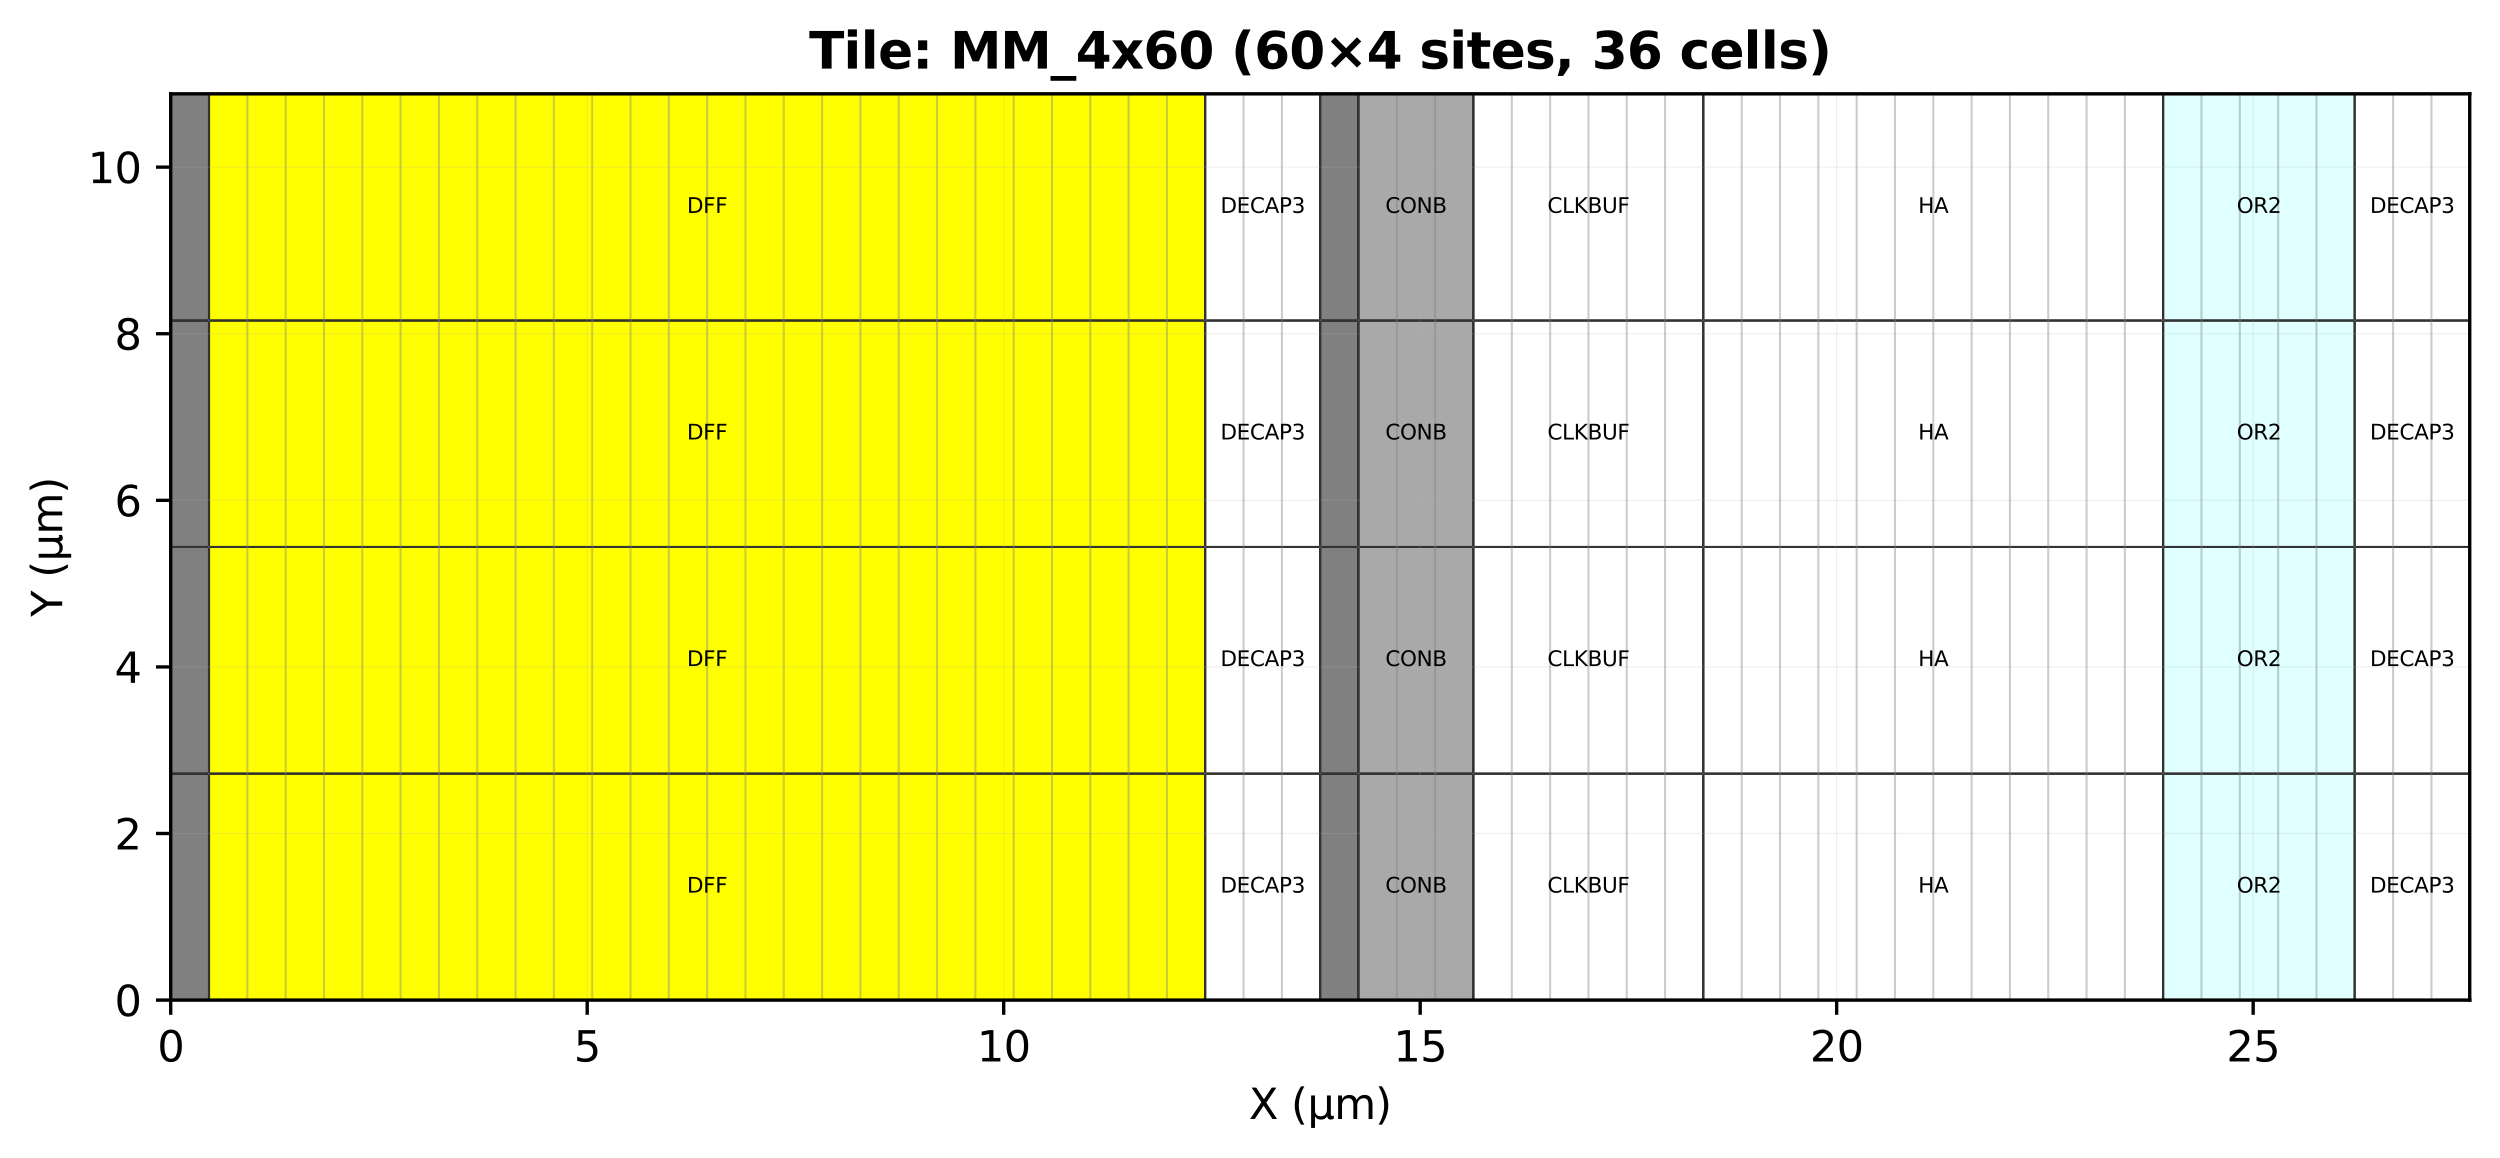 <?xml version="1.0" encoding="utf-8" standalone="no"?>
<!DOCTYPE svg PUBLIC "-//W3C//DTD SVG 1.1//EN"
  "http://www.w3.org/Graphics/SVG/1.1/DTD/svg11.dtd">
<svg xmlns:xlink="http://www.w3.org/1999/xlink" width="594.628pt" height="275.434pt" viewBox="0 0 594.628 275.434" xmlns="http://www.w3.org/2000/svg" version="1.1">
 <defs>
  <style type="text/css">*{stroke-linejoin: round; stroke-linecap: butt}</style>
 </defs>
 <g id="figure_1">
  <g id="patch_1">
   <path d="M 0 275.434 
L 594.628 275.434 
L 594.628 0 
L 0 0 
z
" style="fill: #ffffff"/>
  </g>
  <g id="axes_1">
   <g id="patch_2">
    <path d="M 40.603 237.878 
L 587.428 237.878 
L 587.428 22.318 
L 40.603 22.318 
z
" style="fill: #ffffff"/>
   </g>
   <g id="patch_3">
    <path d="M 40.603 237.878 
L 587.428 237.878 
L 587.428 22.318 
L 40.603 22.318 
z
" clip-path="url(#pd03caf72d3)" style="fill: #d3d3d3; opacity: 0.3; stroke: #000000; stroke-width: 2; stroke-linejoin: miter"/>
   </g>
   <g id="patch_4">
    <path d="M 40.603 237.878 
L 49.717 237.878 
L 49.717 183.988 
L 40.603 183.988 
z
" clip-path="url(#pd03caf72d3)" style="fill: #808080; stroke: #000000; stroke-width: 0.5; stroke-linejoin: miter"/>
   </g>
   <g id="patch_5">
    <path d="M 49.717 237.878 
L 286.674 237.878 
L 286.674 183.988 
L 49.717 183.988 
z
" clip-path="url(#pd03caf72d3)" style="fill: #ffff00; stroke: #000000; stroke-width: 0.5; stroke-linejoin: miter"/>
   </g>
   <g id="patch_6">
    <path d="M 286.674 237.878 
L 314.016 237.878 
L 314.016 183.988 
L 286.674 183.988 
z
" clip-path="url(#pd03caf72d3)" style="fill: #ffffff; stroke: #000000; stroke-width: 0.5; stroke-linejoin: miter"/>
   </g>
   <g id="patch_7">
    <path d="M 314.016 237.878 
L 323.129 237.878 
L 323.129 183.988 
L 314.016 183.988 
z
" clip-path="url(#pd03caf72d3)" style="fill: #808080; stroke: #000000; stroke-width: 0.5; stroke-linejoin: miter"/>
   </g>
   <g id="patch_8">
    <path d="M 323.129 237.878 
L 350.471 237.878 
L 350.471 183.988 
L 323.129 183.988 
z
" clip-path="url(#pd03caf72d3)" style="fill: #a9a9a9; stroke: #000000; stroke-width: 0.5; stroke-linejoin: miter"/>
   </g>
   <g id="patch_9">
    <path d="M 350.471 237.878 
L 405.153 237.878 
L 405.153 183.988 
L 350.471 183.988 
z
" clip-path="url(#pd03caf72d3)" style="fill: #ffffff; stroke: #000000; stroke-width: 0.5; stroke-linejoin: miter"/>
   </g>
   <g id="patch_10">
    <path d="M 405.153 237.878 
L 514.518 237.878 
L 514.518 183.988 
L 405.153 183.988 
z
" clip-path="url(#pd03caf72d3)" style="fill: #ffffff; stroke: #000000; stroke-width: 0.5; stroke-linejoin: miter"/>
   </g>
   <g id="patch_11">
    <path d="M 514.518 237.878 
L 560.087 237.878 
L 560.087 183.988 
L 514.518 183.988 
z
" clip-path="url(#pd03caf72d3)" style="fill: #e0ffff; stroke: #000000; stroke-width: 0.5; stroke-linejoin: miter"/>
   </g>
   <g id="patch_12">
    <path d="M 560.087 237.878 
L 587.428 237.878 
L 587.428 183.988 
L 560.087 183.988 
z
" clip-path="url(#pd03caf72d3)" style="fill: #ffffff; stroke: #000000; stroke-width: 0.5; stroke-linejoin: miter"/>
   </g>
   <g id="patch_13">
    <path d="M 40.603 183.988 
L 49.717 183.988 
L 49.717 130.098 
L 40.603 130.098 
z
" clip-path="url(#pd03caf72d3)" style="fill: #808080; stroke: #000000; stroke-width: 0.5; stroke-linejoin: miter"/>
   </g>
   <g id="patch_14">
    <path d="M 49.717 183.988 
L 286.674 183.988 
L 286.674 130.098 
L 49.717 130.098 
z
" clip-path="url(#pd03caf72d3)" style="fill: #ffff00; stroke: #000000; stroke-width: 0.5; stroke-linejoin: miter"/>
   </g>
   <g id="patch_15">
    <path d="M 286.674 183.988 
L 314.016 183.988 
L 314.016 130.098 
L 286.674 130.098 
z
" clip-path="url(#pd03caf72d3)" style="fill: #ffffff; stroke: #000000; stroke-width: 0.5; stroke-linejoin: miter"/>
   </g>
   <g id="patch_16">
    <path d="M 314.016 183.988 
L 323.129 183.988 
L 323.129 130.098 
L 314.016 130.098 
z
" clip-path="url(#pd03caf72d3)" style="fill: #808080; stroke: #000000; stroke-width: 0.5; stroke-linejoin: miter"/>
   </g>
   <g id="patch_17">
    <path d="M 323.129 183.988 
L 350.471 183.988 
L 350.471 130.098 
L 323.129 130.098 
z
" clip-path="url(#pd03caf72d3)" style="fill: #a9a9a9; stroke: #000000; stroke-width: 0.5; stroke-linejoin: miter"/>
   </g>
   <g id="patch_18">
    <path d="M 350.471 183.988 
L 405.153 183.988 
L 405.153 130.098 
L 350.471 130.098 
z
" clip-path="url(#pd03caf72d3)" style="fill: #ffffff; stroke: #000000; stroke-width: 0.5; stroke-linejoin: miter"/>
   </g>
   <g id="patch_19">
    <path d="M 405.153 183.988 
L 514.518 183.988 
L 514.518 130.098 
L 405.153 130.098 
z
" clip-path="url(#pd03caf72d3)" style="fill: #ffffff; stroke: #000000; stroke-width: 0.5; stroke-linejoin: miter"/>
   </g>
   <g id="patch_20">
    <path d="M 514.518 183.988 
L 560.087 183.988 
L 560.087 130.098 
L 514.518 130.098 
z
" clip-path="url(#pd03caf72d3)" style="fill: #e0ffff; stroke: #000000; stroke-width: 0.5; stroke-linejoin: miter"/>
   </g>
   <g id="patch_21">
    <path d="M 560.087 183.988 
L 587.428 183.988 
L 587.428 130.098 
L 560.087 130.098 
z
" clip-path="url(#pd03caf72d3)" style="fill: #ffffff; stroke: #000000; stroke-width: 0.5; stroke-linejoin: miter"/>
   </g>
   <g id="patch_22">
    <path d="M 40.603 130.098 
L 49.717 130.098 
L 49.717 76.208 
L 40.603 76.208 
z
" clip-path="url(#pd03caf72d3)" style="fill: #808080; stroke: #000000; stroke-width: 0.5; stroke-linejoin: miter"/>
   </g>
   <g id="patch_23">
    <path d="M 49.717 130.098 
L 286.674 130.098 
L 286.674 76.208 
L 49.717 76.208 
z
" clip-path="url(#pd03caf72d3)" style="fill: #ffff00; stroke: #000000; stroke-width: 0.5; stroke-linejoin: miter"/>
   </g>
   <g id="patch_24">
    <path d="M 286.674 130.098 
L 314.016 130.098 
L 314.016 76.208 
L 286.674 76.208 
z
" clip-path="url(#pd03caf72d3)" style="fill: #ffffff; stroke: #000000; stroke-width: 0.5; stroke-linejoin: miter"/>
   </g>
   <g id="patch_25">
    <path d="M 314.016 130.098 
L 323.129 130.098 
L 323.129 76.208 
L 314.016 76.208 
z
" clip-path="url(#pd03caf72d3)" style="fill: #808080; stroke: #000000; stroke-width: 0.5; stroke-linejoin: miter"/>
   </g>
   <g id="patch_26">
    <path d="M 323.129 130.098 
L 350.471 130.098 
L 350.471 76.208 
L 323.129 76.208 
z
" clip-path="url(#pd03caf72d3)" style="fill: #a9a9a9; stroke: #000000; stroke-width: 0.5; stroke-linejoin: miter"/>
   </g>
   <g id="patch_27">
    <path d="M 350.471 130.098 
L 405.153 130.098 
L 405.153 76.208 
L 350.471 76.208 
z
" clip-path="url(#pd03caf72d3)" style="fill: #ffffff; stroke: #000000; stroke-width: 0.5; stroke-linejoin: miter"/>
   </g>
   <g id="patch_28">
    <path d="M 405.153 130.098 
L 514.518 130.098 
L 514.518 76.208 
L 405.153 76.208 
z
" clip-path="url(#pd03caf72d3)" style="fill: #ffffff; stroke: #000000; stroke-width: 0.5; stroke-linejoin: miter"/>
   </g>
   <g id="patch_29">
    <path d="M 514.518 130.098 
L 560.087 130.098 
L 560.087 76.208 
L 514.518 76.208 
z
" clip-path="url(#pd03caf72d3)" style="fill: #e0ffff; stroke: #000000; stroke-width: 0.5; stroke-linejoin: miter"/>
   </g>
   <g id="patch_30">
    <path d="M 560.087 130.098 
L 587.428 130.098 
L 587.428 76.208 
L 560.087 76.208 
z
" clip-path="url(#pd03caf72d3)" style="fill: #ffffff; stroke: #000000; stroke-width: 0.5; stroke-linejoin: miter"/>
   </g>
   <g id="patch_31">
    <path d="M 40.603 76.208 
L 49.717 76.208 
L 49.717 22.318 
L 40.603 22.318 
z
" clip-path="url(#pd03caf72d3)" style="fill: #808080; stroke: #000000; stroke-width: 0.5; stroke-linejoin: miter"/>
   </g>
   <g id="patch_32">
    <path d="M 49.717 76.208 
L 286.674 76.208 
L 286.674 22.318 
L 49.717 22.318 
z
" clip-path="url(#pd03caf72d3)" style="fill: #ffff00; stroke: #000000; stroke-width: 0.5; stroke-linejoin: miter"/>
   </g>
   <g id="patch_33">
    <path d="M 286.674 76.208 
L 314.016 76.208 
L 314.016 22.318 
L 286.674 22.318 
z
" clip-path="url(#pd03caf72d3)" style="fill: #ffffff; stroke: #000000; stroke-width: 0.5; stroke-linejoin: miter"/>
   </g>
   <g id="patch_34">
    <path d="M 314.016 76.208 
L 323.129 76.208 
L 323.129 22.318 
L 314.016 22.318 
z
" clip-path="url(#pd03caf72d3)" style="fill: #808080; stroke: #000000; stroke-width: 0.5; stroke-linejoin: miter"/>
   </g>
   <g id="patch_35">
    <path d="M 323.129 76.208 
L 350.471 76.208 
L 350.471 22.318 
L 323.129 22.318 
z
" clip-path="url(#pd03caf72d3)" style="fill: #a9a9a9; stroke: #000000; stroke-width: 0.5; stroke-linejoin: miter"/>
   </g>
   <g id="patch_36">
    <path d="M 350.471 76.208 
L 405.153 76.208 
L 405.153 22.318 
L 350.471 22.318 
z
" clip-path="url(#pd03caf72d3)" style="fill: #ffffff; stroke: #000000; stroke-width: 0.5; stroke-linejoin: miter"/>
   </g>
   <g id="patch_37">
    <path d="M 405.153 76.208 
L 514.518 76.208 
L 514.518 22.318 
L 405.153 22.318 
z
" clip-path="url(#pd03caf72d3)" style="fill: #ffffff; stroke: #000000; stroke-width: 0.5; stroke-linejoin: miter"/>
   </g>
   <g id="patch_38">
    <path d="M 514.518 76.208 
L 560.087 76.208 
L 560.087 22.318 
L 514.518 22.318 
z
" clip-path="url(#pd03caf72d3)" style="fill: #e0ffff; stroke: #000000; stroke-width: 0.5; stroke-linejoin: miter"/>
   </g>
   <g id="patch_39">
    <path d="M 560.087 76.208 
L 587.428 76.208 
L 587.428 22.318 
L 560.087 22.318 
z
" clip-path="url(#pd03caf72d3)" style="fill: #ffffff; stroke: #000000; stroke-width: 0.5; stroke-linejoin: miter"/>
   </g>
   <g id="matplotlib.axis_1">
    <g id="xtick_1">
     <g id="line2d_1">
      <path d="M 40.603 237.878 
L 40.603 22.318 
" clip-path="url(#pd03caf72d3)" style="fill: none; stroke: #b0b0b0; stroke-opacity: 0.2; stroke-width: 0.3; stroke-linecap: square"/>
     </g>
     <g id="line2d_2">
      <defs>
       <path id="mb7afbdd19e" d="M 0 0 
L 0 3.5 
" style="stroke: #000000; stroke-width: 0.8"/>
      </defs>
      <g>
       <use xlink:href="#mb7afbdd19e" x="40.603" y="237.878" style="stroke: #000000; stroke-width: 0.8"/>
      </g>
     </g>
     <g id="text_1">
      <!-- 0 -->
      <g transform="translate(37.422 252.477) scale(0.1 -0.1)">
       <defs>
        <path id="DejaVuSans-30" d="M 2034 4250 
Q 1547 4250 1301 3770 
Q 1056 3291 1056 2328 
Q 1056 1369 1301 889 
Q 1547 409 2034 409 
Q 2525 409 2770 889 
Q 3016 1369 3016 2328 
Q 3016 3291 2770 3770 
Q 2525 4250 2034 4250 
z
M 2034 4750 
Q 2819 4750 3233 4129 
Q 3647 3509 3647 2328 
Q 3647 1150 3233 529 
Q 2819 -91 2034 -91 
Q 1250 -91 836 529 
Q 422 1150 422 2328 
Q 422 3509 836 4129 
Q 1250 4750 2034 4750 
z
" transform="scale(0.016)"/>
       </defs>
       <use xlink:href="#DejaVuSans-30"/>
      </g>
     </g>
    </g>
    <g id="xtick_2">
     <g id="line2d_3">
      <path d="M 139.666 237.878 
L 139.666 22.318 
" clip-path="url(#pd03caf72d3)" style="fill: none; stroke: #b0b0b0; stroke-opacity: 0.2; stroke-width: 0.3; stroke-linecap: square"/>
     </g>
     <g id="line2d_4">
      <g>
       <use xlink:href="#mb7afbdd19e" x="139.666" y="237.878" style="stroke: #000000; stroke-width: 0.8"/>
      </g>
     </g>
     <g id="text_2">
      <!-- 5 -->
      <g transform="translate(136.484 252.477) scale(0.1 -0.1)">
       <defs>
        <path id="DejaVuSans-35" d="M 691 4666 
L 3169 4666 
L 3169 4134 
L 1269 4134 
L 1269 2991 
Q 1406 3038 1543 3061 
Q 1681 3084 1819 3084 
Q 2600 3084 3056 2656 
Q 3513 2228 3513 1497 
Q 3513 744 3044 326 
Q 2575 -91 1722 -91 
Q 1428 -91 1123 -41 
Q 819 9 494 109 
L 494 744 
Q 775 591 1075 516 
Q 1375 441 1709 441 
Q 2250 441 2565 725 
Q 2881 1009 2881 1497 
Q 2881 1984 2565 2268 
Q 2250 2553 1709 2553 
Q 1456 2553 1204 2497 
Q 953 2441 691 2322 
L 691 4666 
z
" transform="scale(0.016)"/>
       </defs>
       <use xlink:href="#DejaVuSans-35"/>
      </g>
     </g>
    </g>
    <g id="xtick_3">
     <g id="line2d_5">
      <path d="M 238.728 237.878 
L 238.728 22.318 
" clip-path="url(#pd03caf72d3)" style="fill: none; stroke: #b0b0b0; stroke-opacity: 0.2; stroke-width: 0.3; stroke-linecap: square"/>
     </g>
     <g id="line2d_6">
      <g>
       <use xlink:href="#mb7afbdd19e" x="238.728" y="237.878" style="stroke: #000000; stroke-width: 0.8"/>
      </g>
     </g>
     <g id="text_3">
      <!-- 10 -->
      <g transform="translate(232.366 252.477) scale(0.1 -0.1)">
       <defs>
        <path id="DejaVuSans-31" d="M 794 531 
L 1825 531 
L 1825 4091 
L 703 3866 
L 703 4441 
L 1819 4666 
L 2450 4666 
L 2450 531 
L 3481 531 
L 3481 0 
L 794 0 
L 794 531 
z
" transform="scale(0.016)"/>
       </defs>
       <use xlink:href="#DejaVuSans-31"/>
       <use xlink:href="#DejaVuSans-30" x="63.623"/>
      </g>
     </g>
    </g>
    <g id="xtick_4">
     <g id="line2d_7">
      <path d="M 337.791 237.878 
L 337.791 22.318 
" clip-path="url(#pd03caf72d3)" style="fill: none; stroke: #b0b0b0; stroke-opacity: 0.2; stroke-width: 0.3; stroke-linecap: square"/>
     </g>
     <g id="line2d_8">
      <g>
       <use xlink:href="#mb7afbdd19e" x="337.791" y="237.878" style="stroke: #000000; stroke-width: 0.8"/>
      </g>
     </g>
     <g id="text_4">
      <!-- 15 -->
      <g transform="translate(331.428 252.477) scale(0.1 -0.1)">
       <use xlink:href="#DejaVuSans-31"/>
       <use xlink:href="#DejaVuSans-35" x="63.623"/>
      </g>
     </g>
    </g>
    <g id="xtick_5">
     <g id="line2d_9">
      <path d="M 436.853 237.878 
L 436.853 22.318 
" clip-path="url(#pd03caf72d3)" style="fill: none; stroke: #b0b0b0; stroke-opacity: 0.2; stroke-width: 0.3; stroke-linecap: square"/>
     </g>
     <g id="line2d_10">
      <g>
       <use xlink:href="#mb7afbdd19e" x="436.853" y="237.878" style="stroke: #000000; stroke-width: 0.8"/>
      </g>
     </g>
     <g id="text_5">
      <!-- 20 -->
      <g transform="translate(430.491 252.477) scale(0.1 -0.1)">
       <defs>
        <path id="DejaVuSans-32" d="M 1228 531 
L 3431 531 
L 3431 0 
L 469 0 
L 469 531 
Q 828 903 1448 1529 
Q 2069 2156 2228 2338 
Q 2531 2678 2651 2914 
Q 2772 3150 2772 3378 
Q 2772 3750 2511 3984 
Q 2250 4219 1831 4219 
Q 1534 4219 1204 4116 
Q 875 4013 500 3803 
L 500 4441 
Q 881 4594 1212 4672 
Q 1544 4750 1819 4750 
Q 2544 4750 2975 4387 
Q 3406 4025 3406 3419 
Q 3406 3131 3298 2873 
Q 3191 2616 2906 2266 
Q 2828 2175 2409 1742 
Q 1991 1309 1228 531 
z
" transform="scale(0.016)"/>
       </defs>
       <use xlink:href="#DejaVuSans-32"/>
       <use xlink:href="#DejaVuSans-30" x="63.623"/>
      </g>
     </g>
    </g>
    <g id="xtick_6">
     <g id="line2d_11">
      <path d="M 535.916 237.878 
L 535.916 22.318 
" clip-path="url(#pd03caf72d3)" style="fill: none; stroke: #b0b0b0; stroke-opacity: 0.2; stroke-width: 0.3; stroke-linecap: square"/>
     </g>
     <g id="line2d_12">
      <g>
       <use xlink:href="#mb7afbdd19e" x="535.916" y="237.878" style="stroke: #000000; stroke-width: 0.8"/>
      </g>
     </g>
     <g id="text_6">
      <!-- 25 -->
      <g transform="translate(529.553 252.477) scale(0.1 -0.1)">
       <use xlink:href="#DejaVuSans-32"/>
       <use xlink:href="#DejaVuSans-35" x="63.623"/>
      </g>
     </g>
    </g>
    <g id="text_7">
     <!-- X (μm) -->
     <g transform="translate(297.048 266.155) scale(0.1 -0.1)">
      <defs>
       <path id="DejaVuSans-58" d="M 403 4666 
L 1081 4666 
L 2241 2931 
L 3406 4666 
L 4084 4666 
L 2584 2425 
L 4184 0 
L 3506 0 
L 2194 1984 
L 872 0 
L 191 0 
L 1856 2491 
L 403 4666 
z
" transform="scale(0.016)"/>
       <path id="DejaVuSans-20" transform="scale(0.016)"/>
       <path id="DejaVuSans-28" d="M 1984 4856 
Q 1566 4138 1362 3434 
Q 1159 2731 1159 2009 
Q 1159 1288 1364 580 
Q 1569 -128 1984 -844 
L 1484 -844 
Q 1016 -109 783 600 
Q 550 1309 550 2009 
Q 550 2706 781 3412 
Q 1013 4119 1484 4856 
L 1984 4856 
z
" transform="scale(0.016)"/>
       <path id="DejaVuSans-3bc" d="M 544 -1331 
L 544 3500 
L 1119 3500 
L 1119 1325 
Q 1119 872 1334 640 
Q 1550 409 1972 409 
Q 2434 409 2667 671 
Q 2900 934 2900 1459 
L 2900 3500 
L 3475 3500 
L 3475 806 
Q 3475 619 3529 530 
Q 3584 441 3700 441 
Q 3728 441 3778 458 
Q 3828 475 3916 513 
L 3916 50 
Q 3788 -22 3673 -56 
Q 3559 -91 3450 -91 
Q 3234 -91 3106 31 
Q 2978 153 2931 403 
Q 2775 156 2548 32 
Q 2322 -91 2016 -91 
Q 1697 -91 1473 31 
Q 1250 153 1119 397 
L 1119 -1331 
L 544 -1331 
z
" transform="scale(0.016)"/>
       <path id="DejaVuSans-6d" d="M 3328 2828 
Q 3544 3216 3844 3400 
Q 4144 3584 4550 3584 
Q 5097 3584 5394 3201 
Q 5691 2819 5691 2113 
L 5691 0 
L 5113 0 
L 5113 2094 
Q 5113 2597 4934 2840 
Q 4756 3084 4391 3084 
Q 3944 3084 3684 2787 
Q 3425 2491 3425 1978 
L 3425 0 
L 2847 0 
L 2847 2094 
Q 2847 2600 2669 2842 
Q 2491 3084 2119 3084 
Q 1678 3084 1418 2786 
Q 1159 2488 1159 1978 
L 1159 0 
L 581 0 
L 581 3500 
L 1159 3500 
L 1159 2956 
Q 1356 3278 1631 3431 
Q 1906 3584 2284 3584 
Q 2666 3584 2933 3390 
Q 3200 3197 3328 2828 
z
" transform="scale(0.016)"/>
       <path id="DejaVuSans-29" d="M 513 4856 
L 1013 4856 
Q 1481 4119 1714 3412 
Q 1947 2706 1947 2009 
Q 1947 1309 1714 600 
Q 1481 -109 1013 -844 
L 513 -844 
Q 928 -128 1133 580 
Q 1338 1288 1338 2009 
Q 1338 2731 1133 3434 
Q 928 4138 513 4856 
z
" transform="scale(0.016)"/>
      </defs>
      <use xlink:href="#DejaVuSans-58"/>
      <use xlink:href="#DejaVuSans-20" x="68.506"/>
      <use xlink:href="#DejaVuSans-28" x="100.293"/>
      <use xlink:href="#DejaVuSans-3bc" x="139.307"/>
      <use xlink:href="#DejaVuSans-6d" x="202.93"/>
      <use xlink:href="#DejaVuSans-29" x="300.342"/>
     </g>
    </g>
   </g>
   <g id="matplotlib.axis_2">
    <g id="ytick_1">
     <g id="line2d_13">
      <path d="M 40.603 237.878 
L 587.428 237.878 
" clip-path="url(#pd03caf72d3)" style="fill: none; stroke: #b0b0b0; stroke-opacity: 0.2; stroke-width: 0.3; stroke-linecap: square"/>
     </g>
     <g id="line2d_14">
      <defs>
       <path id="m91e4b20e95" d="M 0 0 
L -3.5 0 
" style="stroke: #000000; stroke-width: 0.8"/>
      </defs>
      <g>
       <use xlink:href="#m91e4b20e95" x="40.603" y="237.878" style="stroke: #000000; stroke-width: 0.8"/>
      </g>
     </g>
     <g id="text_8">
      <!-- 0 -->
      <g transform="translate(27.241 241.677) scale(0.1 -0.1)">
       <use xlink:href="#DejaVuSans-30"/>
      </g>
     </g>
    </g>
    <g id="ytick_2">
     <g id="line2d_15">
      <path d="M 40.603 198.253 
L 587.428 198.253 
" clip-path="url(#pd03caf72d3)" style="fill: none; stroke: #b0b0b0; stroke-opacity: 0.2; stroke-width: 0.3; stroke-linecap: square"/>
     </g>
     <g id="line2d_16">
      <g>
       <use xlink:href="#m91e4b20e95" x="40.603" y="198.253" style="stroke: #000000; stroke-width: 0.8"/>
      </g>
     </g>
     <g id="text_9">
      <!-- 2 -->
      <g transform="translate(27.241 202.052) scale(0.1 -0.1)">
       <use xlink:href="#DejaVuSans-32"/>
      </g>
     </g>
    </g>
    <g id="ytick_3">
     <g id="line2d_17">
      <path d="M 40.603 158.628 
L 587.428 158.628 
" clip-path="url(#pd03caf72d3)" style="fill: none; stroke: #b0b0b0; stroke-opacity: 0.2; stroke-width: 0.3; stroke-linecap: square"/>
     </g>
     <g id="line2d_18">
      <g>
       <use xlink:href="#m91e4b20e95" x="40.603" y="158.628" style="stroke: #000000; stroke-width: 0.8"/>
      </g>
     </g>
     <g id="text_10">
      <!-- 4 -->
      <g transform="translate(27.241 162.427) scale(0.1 -0.1)">
       <defs>
        <path id="DejaVuSans-34" d="M 2419 4116 
L 825 1625 
L 2419 1625 
L 2419 4116 
z
M 2253 4666 
L 3047 4666 
L 3047 1625 
L 3713 1625 
L 3713 1100 
L 3047 1100 
L 3047 0 
L 2419 0 
L 2419 1100 
L 313 1100 
L 313 1709 
L 2253 4666 
z
" transform="scale(0.016)"/>
       </defs>
       <use xlink:href="#DejaVuSans-34"/>
      </g>
     </g>
    </g>
    <g id="ytick_4">
     <g id="line2d_19">
      <path d="M 40.603 119.003 
L 587.428 119.003 
" clip-path="url(#pd03caf72d3)" style="fill: none; stroke: #b0b0b0; stroke-opacity: 0.2; stroke-width: 0.3; stroke-linecap: square"/>
     </g>
     <g id="line2d_20">
      <g>
       <use xlink:href="#m91e4b20e95" x="40.603" y="119.003" style="stroke: #000000; stroke-width: 0.8"/>
      </g>
     </g>
     <g id="text_11">
      <!-- 6 -->
      <g transform="translate(27.241 122.802) scale(0.1 -0.1)">
       <defs>
        <path id="DejaVuSans-36" d="M 2113 2584 
Q 1688 2584 1439 2293 
Q 1191 2003 1191 1497 
Q 1191 994 1439 701 
Q 1688 409 2113 409 
Q 2538 409 2786 701 
Q 3034 994 3034 1497 
Q 3034 2003 2786 2293 
Q 2538 2584 2113 2584 
z
M 3366 4563 
L 3366 3988 
Q 3128 4100 2886 4159 
Q 2644 4219 2406 4219 
Q 1781 4219 1451 3797 
Q 1122 3375 1075 2522 
Q 1259 2794 1537 2939 
Q 1816 3084 2150 3084 
Q 2853 3084 3261 2657 
Q 3669 2231 3669 1497 
Q 3669 778 3244 343 
Q 2819 -91 2113 -91 
Q 1303 -91 875 529 
Q 447 1150 447 2328 
Q 447 3434 972 4092 
Q 1497 4750 2381 4750 
Q 2619 4750 2861 4703 
Q 3103 4656 3366 4563 
z
" transform="scale(0.016)"/>
       </defs>
       <use xlink:href="#DejaVuSans-36"/>
      </g>
     </g>
    </g>
    <g id="ytick_5">
     <g id="line2d_21">
      <path d="M 40.603 79.378 
L 587.428 79.378 
" clip-path="url(#pd03caf72d3)" style="fill: none; stroke: #b0b0b0; stroke-opacity: 0.2; stroke-width: 0.3; stroke-linecap: square"/>
     </g>
     <g id="line2d_22">
      <g>
       <use xlink:href="#m91e4b20e95" x="40.603" y="79.378" style="stroke: #000000; stroke-width: 0.8"/>
      </g>
     </g>
     <g id="text_12">
      <!-- 8 -->
      <g transform="translate(27.241 83.177) scale(0.1 -0.1)">
       <defs>
        <path id="DejaVuSans-38" d="M 2034 2216 
Q 1584 2216 1326 1975 
Q 1069 1734 1069 1313 
Q 1069 891 1326 650 
Q 1584 409 2034 409 
Q 2484 409 2743 651 
Q 3003 894 3003 1313 
Q 3003 1734 2745 1975 
Q 2488 2216 2034 2216 
z
M 1403 2484 
Q 997 2584 770 2862 
Q 544 3141 544 3541 
Q 544 4100 942 4425 
Q 1341 4750 2034 4750 
Q 2731 4750 3128 4425 
Q 3525 4100 3525 3541 
Q 3525 3141 3298 2862 
Q 3072 2584 2669 2484 
Q 3125 2378 3379 2068 
Q 3634 1759 3634 1313 
Q 3634 634 3220 271 
Q 2806 -91 2034 -91 
Q 1263 -91 848 271 
Q 434 634 434 1313 
Q 434 1759 690 2068 
Q 947 2378 1403 2484 
z
M 1172 3481 
Q 1172 3119 1398 2916 
Q 1625 2713 2034 2713 
Q 2441 2713 2670 2916 
Q 2900 3119 2900 3481 
Q 2900 3844 2670 4047 
Q 2441 4250 2034 4250 
Q 1625 4250 1398 4047 
Q 1172 3844 1172 3481 
z
" transform="scale(0.016)"/>
       </defs>
       <use xlink:href="#DejaVuSans-38"/>
      </g>
     </g>
    </g>
    <g id="ytick_6">
     <g id="line2d_23">
      <path d="M 40.603 39.753 
L 587.428 39.753 
" clip-path="url(#pd03caf72d3)" style="fill: none; stroke: #b0b0b0; stroke-opacity: 0.2; stroke-width: 0.3; stroke-linecap: square"/>
     </g>
     <g id="line2d_24">
      <g>
       <use xlink:href="#m91e4b20e95" x="40.603" y="39.753" style="stroke: #000000; stroke-width: 0.8"/>
      </g>
     </g>
     <g id="text_13">
      <!-- 10 -->
      <g transform="translate(20.878 43.552) scale(0.1 -0.1)">
       <use xlink:href="#DejaVuSans-31"/>
       <use xlink:href="#DejaVuSans-30" x="63.623"/>
      </g>
     </g>
    </g>
    <g id="text_14">
     <!-- Y (μm) -->
     <g transform="translate(14.798 146.694) rotate(-90) scale(0.1 -0.1)">
      <defs>
       <path id="DejaVuSans-59" d="M -13 4666 
L 666 4666 
L 1959 2747 
L 3244 4666 
L 3922 4666 
L 2272 2222 
L 2272 0 
L 1638 0 
L 1638 2222 
L -13 4666 
z
" transform="scale(0.016)"/>
      </defs>
      <use xlink:href="#DejaVuSans-59"/>
      <use xlink:href="#DejaVuSans-20" x="61.084"/>
      <use xlink:href="#DejaVuSans-28" x="92.871"/>
      <use xlink:href="#DejaVuSans-3bc" x="131.885"/>
      <use xlink:href="#DejaVuSans-6d" x="195.508"/>
      <use xlink:href="#DejaVuSans-29" x="292.92"/>
     </g>
    </g>
   </g>
   <g id="line2d_25">
    <path d="M 40.603 237.878 
L 587.428 237.878 
" clip-path="url(#pd03caf72d3)" style="fill: none; stroke: #808080; stroke-opacity: 0.4; stroke-width: 0.5; stroke-linecap: square"/>
   </g>
   <g id="line2d_26">
    <path d="M 40.603 183.988 
L 587.428 183.988 
" clip-path="url(#pd03caf72d3)" style="fill: none; stroke: #808080; stroke-opacity: 0.4; stroke-width: 0.5; stroke-linecap: square"/>
   </g>
   <g id="line2d_27">
    <path d="M 40.603 130.098 
L 587.428 130.098 
" clip-path="url(#pd03caf72d3)" style="fill: none; stroke: #808080; stroke-opacity: 0.4; stroke-width: 0.5; stroke-linecap: square"/>
   </g>
   <g id="line2d_28">
    <path d="M 40.603 76.208 
L 587.428 76.208 
" clip-path="url(#pd03caf72d3)" style="fill: none; stroke: #808080; stroke-opacity: 0.4; stroke-width: 0.5; stroke-linecap: square"/>
   </g>
   <g id="line2d_29">
    <path d="M 40.603 22.318 
L 587.428 22.318 
" clip-path="url(#pd03caf72d3)" style="fill: none; stroke: #808080; stroke-opacity: 0.4; stroke-width: 0.5; stroke-linecap: square"/>
   </g>
   <g id="line2d_30">
    <path d="M 40.603 237.878 
L 40.603 22.318 
" clip-path="url(#pd03caf72d3)" style="fill: none; stroke: #808080; stroke-opacity: 0.4; stroke-width: 0.5; stroke-linecap: square"/>
   </g>
   <g id="line2d_31">
    <path d="M 49.717 237.878 
L 49.717 22.318 
" clip-path="url(#pd03caf72d3)" style="fill: none; stroke: #808080; stroke-opacity: 0.4; stroke-width: 0.5; stroke-linecap: square"/>
   </g>
   <g id="line2d_32">
    <path d="M 58.831 237.878 
L 58.831 22.318 
" clip-path="url(#pd03caf72d3)" style="fill: none; stroke: #808080; stroke-opacity: 0.4; stroke-width: 0.5; stroke-linecap: square"/>
   </g>
   <g id="line2d_33">
    <path d="M 67.944 237.878 
L 67.944 22.318 
" clip-path="url(#pd03caf72d3)" style="fill: none; stroke: #808080; stroke-opacity: 0.4; stroke-width: 0.5; stroke-linecap: square"/>
   </g>
   <g id="line2d_34">
    <path d="M 77.058 237.878 
L 77.058 22.318 
" clip-path="url(#pd03caf72d3)" style="fill: none; stroke: #808080; stroke-opacity: 0.4; stroke-width: 0.5; stroke-linecap: square"/>
   </g>
   <g id="line2d_35">
    <path d="M 86.172 237.878 
L 86.172 22.318 
" clip-path="url(#pd03caf72d3)" style="fill: none; stroke: #808080; stroke-opacity: 0.4; stroke-width: 0.5; stroke-linecap: square"/>
   </g>
   <g id="line2d_36">
    <path d="M 95.286 237.878 
L 95.286 22.318 
" clip-path="url(#pd03caf72d3)" style="fill: none; stroke: #808080; stroke-opacity: 0.4; stroke-width: 0.5; stroke-linecap: square"/>
   </g>
   <g id="line2d_37">
    <path d="M 104.399 237.878 
L 104.399 22.318 
" clip-path="url(#pd03caf72d3)" style="fill: none; stroke: #808080; stroke-opacity: 0.4; stroke-width: 0.5; stroke-linecap: square"/>
   </g>
   <g id="line2d_38">
    <path d="M 113.513 237.878 
L 113.513 22.318 
" clip-path="url(#pd03caf72d3)" style="fill: none; stroke: #808080; stroke-opacity: 0.4; stroke-width: 0.5; stroke-linecap: square"/>
   </g>
   <g id="line2d_39">
    <path d="M 122.627 237.878 
L 122.627 22.318 
" clip-path="url(#pd03caf72d3)" style="fill: none; stroke: #808080; stroke-opacity: 0.4; stroke-width: 0.5; stroke-linecap: square"/>
   </g>
   <g id="line2d_40">
    <path d="M 131.741 237.878 
L 131.741 22.318 
" clip-path="url(#pd03caf72d3)" style="fill: none; stroke: #808080; stroke-opacity: 0.4; stroke-width: 0.5; stroke-linecap: square"/>
   </g>
   <g id="line2d_41">
    <path d="M 140.854 237.878 
L 140.854 22.318 
" clip-path="url(#pd03caf72d3)" style="fill: none; stroke: #808080; stroke-opacity: 0.4; stroke-width: 0.5; stroke-linecap: square"/>
   </g>
   <g id="line2d_42">
    <path d="M 149.968 237.878 
L 149.968 22.318 
" clip-path="url(#pd03caf72d3)" style="fill: none; stroke: #808080; stroke-opacity: 0.4; stroke-width: 0.5; stroke-linecap: square"/>
   </g>
   <g id="line2d_43">
    <path d="M 159.082 237.878 
L 159.082 22.318 
" clip-path="url(#pd03caf72d3)" style="fill: none; stroke: #808080; stroke-opacity: 0.4; stroke-width: 0.5; stroke-linecap: square"/>
   </g>
   <g id="line2d_44">
    <path d="M 168.196 237.878 
L 168.196 22.318 
" clip-path="url(#pd03caf72d3)" style="fill: none; stroke: #808080; stroke-opacity: 0.4; stroke-width: 0.5; stroke-linecap: square"/>
   </g>
   <g id="line2d_45">
    <path d="M 177.309 237.878 
L 177.309 22.318 
" clip-path="url(#pd03caf72d3)" style="fill: none; stroke: #808080; stroke-opacity: 0.4; stroke-width: 0.5; stroke-linecap: square"/>
   </g>
   <g id="line2d_46">
    <path d="M 186.423 237.878 
L 186.423 22.318 
" clip-path="url(#pd03caf72d3)" style="fill: none; stroke: #808080; stroke-opacity: 0.4; stroke-width: 0.5; stroke-linecap: square"/>
   </g>
   <g id="line2d_47">
    <path d="M 195.537 237.878 
L 195.537 22.318 
" clip-path="url(#pd03caf72d3)" style="fill: none; stroke: #808080; stroke-opacity: 0.4; stroke-width: 0.5; stroke-linecap: square"/>
   </g>
   <g id="line2d_48">
    <path d="M 204.651 237.878 
L 204.651 22.318 
" clip-path="url(#pd03caf72d3)" style="fill: none; stroke: #808080; stroke-opacity: 0.4; stroke-width: 0.5; stroke-linecap: square"/>
   </g>
   <g id="line2d_49">
    <path d="M 213.764 237.878 
L 213.764 22.318 
" clip-path="url(#pd03caf72d3)" style="fill: none; stroke: #808080; stroke-opacity: 0.4; stroke-width: 0.5; stroke-linecap: square"/>
   </g>
   <g id="line2d_50">
    <path d="M 222.878 237.878 
L 222.878 22.318 
" clip-path="url(#pd03caf72d3)" style="fill: none; stroke: #808080; stroke-opacity: 0.4; stroke-width: 0.5; stroke-linecap: square"/>
   </g>
   <g id="line2d_51">
    <path d="M 231.992 237.878 
L 231.992 22.318 
" clip-path="url(#pd03caf72d3)" style="fill: none; stroke: #808080; stroke-opacity: 0.4; stroke-width: 0.5; stroke-linecap: square"/>
   </g>
   <g id="line2d_52">
    <path d="M 241.106 237.878 
L 241.106 22.318 
" clip-path="url(#pd03caf72d3)" style="fill: none; stroke: #808080; stroke-opacity: 0.4; stroke-width: 0.5; stroke-linecap: square"/>
   </g>
   <g id="line2d_53">
    <path d="M 250.219 237.878 
L 250.219 22.318 
" clip-path="url(#pd03caf72d3)" style="fill: none; stroke: #808080; stroke-opacity: 0.4; stroke-width: 0.5; stroke-linecap: square"/>
   </g>
   <g id="line2d_54">
    <path d="M 259.333 237.878 
L 259.333 22.318 
" clip-path="url(#pd03caf72d3)" style="fill: none; stroke: #808080; stroke-opacity: 0.4; stroke-width: 0.5; stroke-linecap: square"/>
   </g>
   <g id="line2d_55">
    <path d="M 268.447 237.878 
L 268.447 22.318 
" clip-path="url(#pd03caf72d3)" style="fill: none; stroke: #808080; stroke-opacity: 0.4; stroke-width: 0.5; stroke-linecap: square"/>
   </g>
   <g id="line2d_56">
    <path d="M 277.561 237.878 
L 277.561 22.318 
" clip-path="url(#pd03caf72d3)" style="fill: none; stroke: #808080; stroke-opacity: 0.4; stroke-width: 0.5; stroke-linecap: square"/>
   </g>
   <g id="line2d_57">
    <path d="M 286.674 237.878 
L 286.674 22.318 
" clip-path="url(#pd03caf72d3)" style="fill: none; stroke: #808080; stroke-opacity: 0.4; stroke-width: 0.5; stroke-linecap: square"/>
   </g>
   <g id="line2d_58">
    <path d="M 295.788 237.878 
L 295.788 22.318 
" clip-path="url(#pd03caf72d3)" style="fill: none; stroke: #808080; stroke-opacity: 0.4; stroke-width: 0.5; stroke-linecap: square"/>
   </g>
   <g id="line2d_59">
    <path d="M 304.902 237.878 
L 304.902 22.318 
" clip-path="url(#pd03caf72d3)" style="fill: none; stroke: #808080; stroke-opacity: 0.4; stroke-width: 0.5; stroke-linecap: square"/>
   </g>
   <g id="line2d_60">
    <path d="M 314.016 237.878 
L 314.016 22.318 
" clip-path="url(#pd03caf72d3)" style="fill: none; stroke: #808080; stroke-opacity: 0.4; stroke-width: 0.5; stroke-linecap: square"/>
   </g>
   <g id="line2d_61">
    <path d="M 323.129 237.878 
L 323.129 22.318 
" clip-path="url(#pd03caf72d3)" style="fill: none; stroke: #808080; stroke-opacity: 0.4; stroke-width: 0.5; stroke-linecap: square"/>
   </g>
   <g id="line2d_62">
    <path d="M 332.243 237.878 
L 332.243 22.318 
" clip-path="url(#pd03caf72d3)" style="fill: none; stroke: #808080; stroke-opacity: 0.4; stroke-width: 0.5; stroke-linecap: square"/>
   </g>
   <g id="line2d_63">
    <path d="M 341.357 237.878 
L 341.357 22.318 
" clip-path="url(#pd03caf72d3)" style="fill: none; stroke: #808080; stroke-opacity: 0.4; stroke-width: 0.5; stroke-linecap: square"/>
   </g>
   <g id="line2d_64">
    <path d="M 350.471 237.878 
L 350.471 22.318 
" clip-path="url(#pd03caf72d3)" style="fill: none; stroke: #808080; stroke-opacity: 0.4; stroke-width: 0.5; stroke-linecap: square"/>
   </g>
   <g id="line2d_65">
    <path d="M 359.584 237.878 
L 359.584 22.318 
" clip-path="url(#pd03caf72d3)" style="fill: none; stroke: #808080; stroke-opacity: 0.4; stroke-width: 0.5; stroke-linecap: square"/>
   </g>
   <g id="line2d_66">
    <path d="M 368.698 237.878 
L 368.698 22.318 
" clip-path="url(#pd03caf72d3)" style="fill: none; stroke: #808080; stroke-opacity: 0.4; stroke-width: 0.5; stroke-linecap: square"/>
   </g>
   <g id="line2d_67">
    <path d="M 377.812 237.878 
L 377.812 22.318 
" clip-path="url(#pd03caf72d3)" style="fill: none; stroke: #808080; stroke-opacity: 0.4; stroke-width: 0.5; stroke-linecap: square"/>
   </g>
   <g id="line2d_68">
    <path d="M 386.926 237.878 
L 386.926 22.318 
" clip-path="url(#pd03caf72d3)" style="fill: none; stroke: #808080; stroke-opacity: 0.4; stroke-width: 0.5; stroke-linecap: square"/>
   </g>
   <g id="line2d_69">
    <path d="M 396.039 237.878 
L 396.039 22.318 
" clip-path="url(#pd03caf72d3)" style="fill: none; stroke: #808080; stroke-opacity: 0.4; stroke-width: 0.5; stroke-linecap: square"/>
   </g>
   <g id="line2d_70">
    <path d="M 405.153 237.878 
L 405.153 22.318 
" clip-path="url(#pd03caf72d3)" style="fill: none; stroke: #808080; stroke-opacity: 0.4; stroke-width: 0.5; stroke-linecap: square"/>
   </g>
   <g id="line2d_71">
    <path d="M 414.267 237.878 
L 414.267 22.318 
" clip-path="url(#pd03caf72d3)" style="fill: none; stroke: #808080; stroke-opacity: 0.4; stroke-width: 0.5; stroke-linecap: square"/>
   </g>
   <g id="line2d_72">
    <path d="M 423.381 237.878 
L 423.381 22.318 
" clip-path="url(#pd03caf72d3)" style="fill: none; stroke: #808080; stroke-opacity: 0.4; stroke-width: 0.5; stroke-linecap: square"/>
   </g>
   <g id="line2d_73">
    <path d="M 432.494 237.878 
L 432.494 22.318 
" clip-path="url(#pd03caf72d3)" style="fill: none; stroke: #808080; stroke-opacity: 0.4; stroke-width: 0.5; stroke-linecap: square"/>
   </g>
   <g id="line2d_74">
    <path d="M 441.608 237.878 
L 441.608 22.318 
" clip-path="url(#pd03caf72d3)" style="fill: none; stroke: #808080; stroke-opacity: 0.4; stroke-width: 0.5; stroke-linecap: square"/>
   </g>
   <g id="line2d_75">
    <path d="M 450.722 237.878 
L 450.722 22.318 
" clip-path="url(#pd03caf72d3)" style="fill: none; stroke: #808080; stroke-opacity: 0.4; stroke-width: 0.5; stroke-linecap: square"/>
   </g>
   <g id="line2d_76">
    <path d="M 459.836 237.878 
L 459.836 22.318 
" clip-path="url(#pd03caf72d3)" style="fill: none; stroke: #808080; stroke-opacity: 0.4; stroke-width: 0.5; stroke-linecap: square"/>
   </g>
   <g id="line2d_77">
    <path d="M 468.949 237.878 
L 468.949 22.318 
" clip-path="url(#pd03caf72d3)" style="fill: none; stroke: #808080; stroke-opacity: 0.4; stroke-width: 0.5; stroke-linecap: square"/>
   </g>
   <g id="line2d_78">
    <path d="M 478.063 237.878 
L 478.063 22.318 
" clip-path="url(#pd03caf72d3)" style="fill: none; stroke: #808080; stroke-opacity: 0.4; stroke-width: 0.5; stroke-linecap: square"/>
   </g>
   <g id="line2d_79">
    <path d="M 487.177 237.878 
L 487.177 22.318 
" clip-path="url(#pd03caf72d3)" style="fill: none; stroke: #808080; stroke-opacity: 0.4; stroke-width: 0.5; stroke-linecap: square"/>
   </g>
   <g id="line2d_80">
    <path d="M 496.291 237.878 
L 496.291 22.318 
" clip-path="url(#pd03caf72d3)" style="fill: none; stroke: #808080; stroke-opacity: 0.4; stroke-width: 0.5; stroke-linecap: square"/>
   </g>
   <g id="line2d_81">
    <path d="M 505.404 237.878 
L 505.404 22.318 
" clip-path="url(#pd03caf72d3)" style="fill: none; stroke: #808080; stroke-opacity: 0.4; stroke-width: 0.5; stroke-linecap: square"/>
   </g>
   <g id="line2d_82">
    <path d="M 514.518 237.878 
L 514.518 22.318 
" clip-path="url(#pd03caf72d3)" style="fill: none; stroke: #808080; stroke-opacity: 0.4; stroke-width: 0.5; stroke-linecap: square"/>
   </g>
   <g id="line2d_83">
    <path d="M 523.632 237.878 
L 523.632 22.318 
" clip-path="url(#pd03caf72d3)" style="fill: none; stroke: #808080; stroke-opacity: 0.4; stroke-width: 0.5; stroke-linecap: square"/>
   </g>
   <g id="line2d_84">
    <path d="M 532.746 237.878 
L 532.746 22.318 
" clip-path="url(#pd03caf72d3)" style="fill: none; stroke: #808080; stroke-opacity: 0.4; stroke-width: 0.5; stroke-linecap: square"/>
   </g>
   <g id="line2d_85">
    <path d="M 541.859 237.878 
L 541.859 22.318 
" clip-path="url(#pd03caf72d3)" style="fill: none; stroke: #808080; stroke-opacity: 0.4; stroke-width: 0.5; stroke-linecap: square"/>
   </g>
   <g id="line2d_86">
    <path d="M 550.973 237.878 
L 550.973 22.318 
" clip-path="url(#pd03caf72d3)" style="fill: none; stroke: #808080; stroke-opacity: 0.4; stroke-width: 0.5; stroke-linecap: square"/>
   </g>
   <g id="line2d_87">
    <path d="M 560.087 237.878 
L 560.087 22.318 
" clip-path="url(#pd03caf72d3)" style="fill: none; stroke: #808080; stroke-opacity: 0.4; stroke-width: 0.5; stroke-linecap: square"/>
   </g>
   <g id="line2d_88">
    <path d="M 569.201 237.878 
L 569.201 22.318 
" clip-path="url(#pd03caf72d3)" style="fill: none; stroke: #808080; stroke-opacity: 0.4; stroke-width: 0.5; stroke-linecap: square"/>
   </g>
   <g id="line2d_89">
    <path d="M 578.314 237.878 
L 578.314 22.318 
" clip-path="url(#pd03caf72d3)" style="fill: none; stroke: #808080; stroke-opacity: 0.4; stroke-width: 0.5; stroke-linecap: square"/>
   </g>
   <g id="line2d_90">
    <path d="M 587.428 237.878 
L 587.428 22.318 
" clip-path="url(#pd03caf72d3)" style="fill: none; stroke: #808080; stroke-opacity: 0.4; stroke-width: 0.5; stroke-linecap: square"/>
   </g>
   <g id="patch_40">
    <path d="M 40.603 237.878 
L 40.603 22.318 
" style="fill: none; stroke: #000000; stroke-width: 0.8; stroke-linejoin: miter; stroke-linecap: square"/>
   </g>
   <g id="patch_41">
    <path d="M 587.428 237.878 
L 587.428 22.318 
" style="fill: none; stroke: #000000; stroke-width: 0.8; stroke-linejoin: miter; stroke-linecap: square"/>
   </g>
   <g id="patch_42">
    <path d="M 40.603 237.878 
L 587.428 237.878 
" style="fill: none; stroke: #000000; stroke-width: 0.8; stroke-linejoin: miter; stroke-linecap: square"/>
   </g>
   <g id="patch_43">
    <path d="M 40.603 22.318 
L 587.428 22.318 
" style="fill: none; stroke: #000000; stroke-width: 0.8; stroke-linejoin: miter; stroke-linecap: square"/>
   </g>
   <g id="text_15">
    <!-- DFF -->
    <g transform="translate(163.395 212.313) scale(0.05 -0.05)">
     <defs>
      <path id="DejaVuSans-44" d="M 1259 4147 
L 1259 519 
L 2022 519 
Q 2988 519 3436 956 
Q 3884 1394 3884 2338 
Q 3884 3275 3436 3711 
Q 2988 4147 2022 4147 
L 1259 4147 
z
M 628 4666 
L 1925 4666 
Q 3281 4666 3915 4102 
Q 4550 3538 4550 2338 
Q 4550 1131 3912 565 
Q 3275 0 1925 0 
L 628 0 
L 628 4666 
z
" transform="scale(0.016)"/>
      <path id="DejaVuSans-46" d="M 628 4666 
L 3309 4666 
L 3309 4134 
L 1259 4134 
L 1259 2759 
L 3109 2759 
L 3109 2228 
L 1259 2228 
L 1259 0 
L 628 0 
L 628 4666 
z
" transform="scale(0.016)"/>
     </defs>
     <use xlink:href="#DejaVuSans-44"/>
     <use xlink:href="#DejaVuSans-46" x="77.002"/>
     <use xlink:href="#DejaVuSans-46" x="134.521"/>
    </g>
   </g>
   <g id="text_16">
    <!-- DECAP3 -->
    <g transform="translate(290.286 212.313) scale(0.05 -0.05)">
     <defs>
      <path id="DejaVuSans-45" d="M 628 4666 
L 3578 4666 
L 3578 4134 
L 1259 4134 
L 1259 2753 
L 3481 2753 
L 3481 2222 
L 1259 2222 
L 1259 531 
L 3634 531 
L 3634 0 
L 628 0 
L 628 4666 
z
" transform="scale(0.016)"/>
      <path id="DejaVuSans-43" d="M 4122 4306 
L 4122 3641 
Q 3803 3938 3442 4084 
Q 3081 4231 2675 4231 
Q 1875 4231 1450 3742 
Q 1025 3253 1025 2328 
Q 1025 1406 1450 917 
Q 1875 428 2675 428 
Q 3081 428 3442 575 
Q 3803 722 4122 1019 
L 4122 359 
Q 3791 134 3420 21 
Q 3050 -91 2638 -91 
Q 1578 -91 968 557 
Q 359 1206 359 2328 
Q 359 3453 968 4101 
Q 1578 4750 2638 4750 
Q 3056 4750 3426 4639 
Q 3797 4528 4122 4306 
z
" transform="scale(0.016)"/>
      <path id="DejaVuSans-41" d="M 2188 4044 
L 1331 1722 
L 3047 1722 
L 2188 4044 
z
M 1831 4666 
L 2547 4666 
L 4325 0 
L 3669 0 
L 3244 1197 
L 1141 1197 
L 716 0 
L 50 0 
L 1831 4666 
z
" transform="scale(0.016)"/>
      <path id="DejaVuSans-50" d="M 1259 4147 
L 1259 2394 
L 2053 2394 
Q 2494 2394 2734 2622 
Q 2975 2850 2975 3272 
Q 2975 3691 2734 3919 
Q 2494 4147 2053 4147 
L 1259 4147 
z
M 628 4666 
L 2053 4666 
Q 2838 4666 3239 4311 
Q 3641 3956 3641 3272 
Q 3641 2581 3239 2228 
Q 2838 1875 2053 1875 
L 1259 1875 
L 1259 0 
L 628 0 
L 628 4666 
z
" transform="scale(0.016)"/>
      <path id="DejaVuSans-33" d="M 2597 2516 
Q 3050 2419 3304 2112 
Q 3559 1806 3559 1356 
Q 3559 666 3084 287 
Q 2609 -91 1734 -91 
Q 1441 -91 1130 -33 
Q 819 25 488 141 
L 488 750 
Q 750 597 1062 519 
Q 1375 441 1716 441 
Q 2309 441 2620 675 
Q 2931 909 2931 1356 
Q 2931 1769 2642 2001 
Q 2353 2234 1838 2234 
L 1294 2234 
L 1294 2753 
L 1863 2753 
Q 2328 2753 2575 2939 
Q 2822 3125 2822 3475 
Q 2822 3834 2567 4026 
Q 2313 4219 1838 4219 
Q 1578 4219 1281 4162 
Q 984 4106 628 3988 
L 628 4550 
Q 988 4650 1302 4700 
Q 1616 4750 1894 4750 
Q 2613 4750 3031 4423 
Q 3450 4097 3450 3541 
Q 3450 3153 3228 2886 
Q 3006 2619 2597 2516 
z
" transform="scale(0.016)"/>
     </defs>
     <use xlink:href="#DejaVuSans-44"/>
     <use xlink:href="#DejaVuSans-45" x="77.002"/>
     <use xlink:href="#DejaVuSans-43" x="140.186"/>
     <use xlink:href="#DejaVuSans-41" x="210.01"/>
     <use xlink:href="#DejaVuSans-50" x="278.418"/>
     <use xlink:href="#DejaVuSans-33" x="338.721"/>
    </g>
   </g>
   <g id="text_17">
    <!-- CONB -->
    <g transform="translate(329.501 212.313) scale(0.05 -0.05)">
     <defs>
      <path id="DejaVuSans-4f" d="M 2522 4238 
Q 1834 4238 1429 3725 
Q 1025 3213 1025 2328 
Q 1025 1447 1429 934 
Q 1834 422 2522 422 
Q 3209 422 3611 934 
Q 4013 1447 4013 2328 
Q 4013 3213 3611 3725 
Q 3209 4238 2522 4238 
z
M 2522 4750 
Q 3503 4750 4090 4092 
Q 4678 3434 4678 2328 
Q 4678 1225 4090 567 
Q 3503 -91 2522 -91 
Q 1538 -91 948 565 
Q 359 1222 359 2328 
Q 359 3434 948 4092 
Q 1538 4750 2522 4750 
z
" transform="scale(0.016)"/>
      <path id="DejaVuSans-4e" d="M 628 4666 
L 1478 4666 
L 3547 763 
L 3547 4666 
L 4159 4666 
L 4159 0 
L 3309 0 
L 1241 3903 
L 1241 0 
L 628 0 
L 628 4666 
z
" transform="scale(0.016)"/>
      <path id="DejaVuSans-42" d="M 1259 2228 
L 1259 519 
L 2272 519 
Q 2781 519 3026 730 
Q 3272 941 3272 1375 
Q 3272 1813 3026 2020 
Q 2781 2228 2272 2228 
L 1259 2228 
z
M 1259 4147 
L 1259 2741 
L 2194 2741 
Q 2656 2741 2882 2914 
Q 3109 3088 3109 3444 
Q 3109 3797 2882 3972 
Q 2656 4147 2194 4147 
L 1259 4147 
z
M 628 4666 
L 2241 4666 
Q 2963 4666 3353 4366 
Q 3744 4066 3744 3513 
Q 3744 3084 3544 2831 
Q 3344 2578 2956 2516 
Q 3422 2416 3680 2098 
Q 3938 1781 3938 1306 
Q 3938 681 3513 340 
Q 3088 0 2303 0 
L 628 0 
L 628 4666 
z
" transform="scale(0.016)"/>
     </defs>
     <use xlink:href="#DejaVuSans-43"/>
     <use xlink:href="#DejaVuSans-4f" x="69.824"/>
     <use xlink:href="#DejaVuSans-4e" x="148.535"/>
     <use xlink:href="#DejaVuSans-42" x="223.34"/>
    </g>
   </g>
   <g id="text_18">
    <!-- CLKBUF -->
    <g transform="translate(368.051 212.313) scale(0.05 -0.05)">
     <defs>
      <path id="DejaVuSans-4c" d="M 628 4666 
L 1259 4666 
L 1259 531 
L 3531 531 
L 3531 0 
L 628 0 
L 628 4666 
z
" transform="scale(0.016)"/>
      <path id="DejaVuSans-4b" d="M 628 4666 
L 1259 4666 
L 1259 2694 
L 3353 4666 
L 4166 4666 
L 1850 2491 
L 4331 0 
L 3500 0 
L 1259 2247 
L 1259 0 
L 628 0 
L 628 4666 
z
" transform="scale(0.016)"/>
      <path id="DejaVuSans-55" d="M 556 4666 
L 1191 4666 
L 1191 1831 
Q 1191 1081 1462 751 
Q 1734 422 2344 422 
Q 2950 422 3222 751 
Q 3494 1081 3494 1831 
L 3494 4666 
L 4128 4666 
L 4128 1753 
Q 4128 841 3676 375 
Q 3225 -91 2344 -91 
Q 1459 -91 1007 375 
Q 556 841 556 1753 
L 556 4666 
z
" transform="scale(0.016)"/>
     </defs>
     <use xlink:href="#DejaVuSans-43"/>
     <use xlink:href="#DejaVuSans-4c" x="69.824"/>
     <use xlink:href="#DejaVuSans-4b" x="125.537"/>
     <use xlink:href="#DejaVuSans-42" x="191.113"/>
     <use xlink:href="#DejaVuSans-55" x="259.717"/>
     <use xlink:href="#DejaVuSans-46" x="332.91"/>
    </g>
   </g>
   <g id="text_19">
    <!-- HA -->
    <g transform="translate(456.245 212.313) scale(0.05 -0.05)">
     <defs>
      <path id="DejaVuSans-48" d="M 628 4666 
L 1259 4666 
L 1259 2753 
L 3553 2753 
L 3553 4666 
L 4184 4666 
L 4184 0 
L 3553 0 
L 3553 2222 
L 1259 2222 
L 1259 0 
L 628 0 
L 628 4666 
z
" transform="scale(0.016)"/>
     </defs>
     <use xlink:href="#DejaVuSans-48"/>
     <use xlink:href="#DejaVuSans-41" x="75.195"/>
    </g>
   </g>
   <g id="text_20">
    <!-- OR2 -->
    <g transform="translate(532.007 212.313) scale(0.05 -0.05)">
     <defs>
      <path id="DejaVuSans-52" d="M 2841 2188 
Q 3044 2119 3236 1894 
Q 3428 1669 3622 1275 
L 4263 0 
L 3584 0 
L 2988 1197 
Q 2756 1666 2539 1819 
Q 2322 1972 1947 1972 
L 1259 1972 
L 1259 0 
L 628 0 
L 628 4666 
L 2053 4666 
Q 2853 4666 3247 4331 
Q 3641 3997 3641 3322 
Q 3641 2881 3436 2590 
Q 3231 2300 2841 2188 
z
M 1259 4147 
L 1259 2491 
L 2053 2491 
Q 2509 2491 2742 2702 
Q 2975 2913 2975 3322 
Q 2975 3731 2742 3939 
Q 2509 4147 2053 4147 
L 1259 4147 
z
" transform="scale(0.016)"/>
     </defs>
     <use xlink:href="#DejaVuSans-4f"/>
     <use xlink:href="#DejaVuSans-52" x="78.711"/>
     <use xlink:href="#DejaVuSans-32" x="148.193"/>
    </g>
   </g>
   <g id="text_21">
    <!-- DECAP3 -->
    <g transform="translate(563.699 212.313) scale(0.05 -0.05)">
     <use xlink:href="#DejaVuSans-44"/>
     <use xlink:href="#DejaVuSans-45" x="77.002"/>
     <use xlink:href="#DejaVuSans-43" x="140.186"/>
     <use xlink:href="#DejaVuSans-41" x="210.01"/>
     <use xlink:href="#DejaVuSans-50" x="278.418"/>
     <use xlink:href="#DejaVuSans-33" x="338.721"/>
    </g>
   </g>
   <g id="text_22">
    <!-- DFF -->
    <g transform="translate(163.395 158.423) scale(0.05 -0.05)">
     <use xlink:href="#DejaVuSans-44"/>
     <use xlink:href="#DejaVuSans-46" x="77.002"/>
     <use xlink:href="#DejaVuSans-46" x="134.521"/>
    </g>
   </g>
   <g id="text_23">
    <!-- DECAP3 -->
    <g transform="translate(290.286 158.423) scale(0.05 -0.05)">
     <use xlink:href="#DejaVuSans-44"/>
     <use xlink:href="#DejaVuSans-45" x="77.002"/>
     <use xlink:href="#DejaVuSans-43" x="140.186"/>
     <use xlink:href="#DejaVuSans-41" x="210.01"/>
     <use xlink:href="#DejaVuSans-50" x="278.418"/>
     <use xlink:href="#DejaVuSans-33" x="338.721"/>
    </g>
   </g>
   <g id="text_24">
    <!-- CONB -->
    <g transform="translate(329.501 158.423) scale(0.05 -0.05)">
     <use xlink:href="#DejaVuSans-43"/>
     <use xlink:href="#DejaVuSans-4f" x="69.824"/>
     <use xlink:href="#DejaVuSans-4e" x="148.535"/>
     <use xlink:href="#DejaVuSans-42" x="223.34"/>
    </g>
   </g>
   <g id="text_25">
    <!-- CLKBUF -->
    <g transform="translate(368.051 158.423) scale(0.05 -0.05)">
     <use xlink:href="#DejaVuSans-43"/>
     <use xlink:href="#DejaVuSans-4c" x="69.824"/>
     <use xlink:href="#DejaVuSans-4b" x="125.537"/>
     <use xlink:href="#DejaVuSans-42" x="191.113"/>
     <use xlink:href="#DejaVuSans-55" x="259.717"/>
     <use xlink:href="#DejaVuSans-46" x="332.91"/>
    </g>
   </g>
   <g id="text_26">
    <!-- HA -->
    <g transform="translate(456.245 158.423) scale(0.05 -0.05)">
     <use xlink:href="#DejaVuSans-48"/>
     <use xlink:href="#DejaVuSans-41" x="75.195"/>
    </g>
   </g>
   <g id="text_27">
    <!-- OR2 -->
    <g transform="translate(532.007 158.423) scale(0.05 -0.05)">
     <use xlink:href="#DejaVuSans-4f"/>
     <use xlink:href="#DejaVuSans-52" x="78.711"/>
     <use xlink:href="#DejaVuSans-32" x="148.193"/>
    </g>
   </g>
   <g id="text_28">
    <!-- DECAP3 -->
    <g transform="translate(563.699 158.423) scale(0.05 -0.05)">
     <use xlink:href="#DejaVuSans-44"/>
     <use xlink:href="#DejaVuSans-45" x="77.002"/>
     <use xlink:href="#DejaVuSans-43" x="140.186"/>
     <use xlink:href="#DejaVuSans-41" x="210.01"/>
     <use xlink:href="#DejaVuSans-50" x="278.418"/>
     <use xlink:href="#DejaVuSans-33" x="338.721"/>
    </g>
   </g>
   <g id="text_29">
    <!-- DFF -->
    <g transform="translate(163.395 104.533) scale(0.05 -0.05)">
     <use xlink:href="#DejaVuSans-44"/>
     <use xlink:href="#DejaVuSans-46" x="77.002"/>
     <use xlink:href="#DejaVuSans-46" x="134.521"/>
    </g>
   </g>
   <g id="text_30">
    <!-- DECAP3 -->
    <g transform="translate(290.286 104.533) scale(0.05 -0.05)">
     <use xlink:href="#DejaVuSans-44"/>
     <use xlink:href="#DejaVuSans-45" x="77.002"/>
     <use xlink:href="#DejaVuSans-43" x="140.186"/>
     <use xlink:href="#DejaVuSans-41" x="210.01"/>
     <use xlink:href="#DejaVuSans-50" x="278.418"/>
     <use xlink:href="#DejaVuSans-33" x="338.721"/>
    </g>
   </g>
   <g id="text_31">
    <!-- CONB -->
    <g transform="translate(329.501 104.533) scale(0.05 -0.05)">
     <use xlink:href="#DejaVuSans-43"/>
     <use xlink:href="#DejaVuSans-4f" x="69.824"/>
     <use xlink:href="#DejaVuSans-4e" x="148.535"/>
     <use xlink:href="#DejaVuSans-42" x="223.34"/>
    </g>
   </g>
   <g id="text_32">
    <!-- CLKBUF -->
    <g transform="translate(368.051 104.533) scale(0.05 -0.05)">
     <use xlink:href="#DejaVuSans-43"/>
     <use xlink:href="#DejaVuSans-4c" x="69.824"/>
     <use xlink:href="#DejaVuSans-4b" x="125.537"/>
     <use xlink:href="#DejaVuSans-42" x="191.113"/>
     <use xlink:href="#DejaVuSans-55" x="259.717"/>
     <use xlink:href="#DejaVuSans-46" x="332.91"/>
    </g>
   </g>
   <g id="text_33">
    <!-- HA -->
    <g transform="translate(456.245 104.533) scale(0.05 -0.05)">
     <use xlink:href="#DejaVuSans-48"/>
     <use xlink:href="#DejaVuSans-41" x="75.195"/>
    </g>
   </g>
   <g id="text_34">
    <!-- OR2 -->
    <g transform="translate(532.007 104.533) scale(0.05 -0.05)">
     <use xlink:href="#DejaVuSans-4f"/>
     <use xlink:href="#DejaVuSans-52" x="78.711"/>
     <use xlink:href="#DejaVuSans-32" x="148.193"/>
    </g>
   </g>
   <g id="text_35">
    <!-- DECAP3 -->
    <g transform="translate(563.699 104.533) scale(0.05 -0.05)">
     <use xlink:href="#DejaVuSans-44"/>
     <use xlink:href="#DejaVuSans-45" x="77.002"/>
     <use xlink:href="#DejaVuSans-43" x="140.186"/>
     <use xlink:href="#DejaVuSans-41" x="210.01"/>
     <use xlink:href="#DejaVuSans-50" x="278.418"/>
     <use xlink:href="#DejaVuSans-33" x="338.721"/>
    </g>
   </g>
   <g id="text_36">
    <!-- DFF -->
    <g transform="translate(163.395 50.643) scale(0.05 -0.05)">
     <use xlink:href="#DejaVuSans-44"/>
     <use xlink:href="#DejaVuSans-46" x="77.002"/>
     <use xlink:href="#DejaVuSans-46" x="134.521"/>
    </g>
   </g>
   <g id="text_37">
    <!-- DECAP3 -->
    <g transform="translate(290.286 50.643) scale(0.05 -0.05)">
     <use xlink:href="#DejaVuSans-44"/>
     <use xlink:href="#DejaVuSans-45" x="77.002"/>
     <use xlink:href="#DejaVuSans-43" x="140.186"/>
     <use xlink:href="#DejaVuSans-41" x="210.01"/>
     <use xlink:href="#DejaVuSans-50" x="278.418"/>
     <use xlink:href="#DejaVuSans-33" x="338.721"/>
    </g>
   </g>
   <g id="text_38">
    <!-- CONB -->
    <g transform="translate(329.501 50.643) scale(0.05 -0.05)">
     <use xlink:href="#DejaVuSans-43"/>
     <use xlink:href="#DejaVuSans-4f" x="69.824"/>
     <use xlink:href="#DejaVuSans-4e" x="148.535"/>
     <use xlink:href="#DejaVuSans-42" x="223.34"/>
    </g>
   </g>
   <g id="text_39">
    <!-- CLKBUF -->
    <g transform="translate(368.051 50.643) scale(0.05 -0.05)">
     <use xlink:href="#DejaVuSans-43"/>
     <use xlink:href="#DejaVuSans-4c" x="69.824"/>
     <use xlink:href="#DejaVuSans-4b" x="125.537"/>
     <use xlink:href="#DejaVuSans-42" x="191.113"/>
     <use xlink:href="#DejaVuSans-55" x="259.717"/>
     <use xlink:href="#DejaVuSans-46" x="332.91"/>
    </g>
   </g>
   <g id="text_40">
    <!-- HA -->
    <g transform="translate(456.245 50.643) scale(0.05 -0.05)">
     <use xlink:href="#DejaVuSans-48"/>
     <use xlink:href="#DejaVuSans-41" x="75.195"/>
    </g>
   </g>
   <g id="text_41">
    <!-- OR2 -->
    <g transform="translate(532.007 50.643) scale(0.05 -0.05)">
     <use xlink:href="#DejaVuSans-4f"/>
     <use xlink:href="#DejaVuSans-52" x="78.711"/>
     <use xlink:href="#DejaVuSans-32" x="148.193"/>
    </g>
   </g>
   <g id="text_42">
    <!-- DECAP3 -->
    <g transform="translate(563.699 50.643) scale(0.05 -0.05)">
     <use xlink:href="#DejaVuSans-44"/>
     <use xlink:href="#DejaVuSans-45" x="77.002"/>
     <use xlink:href="#DejaVuSans-43" x="140.186"/>
     <use xlink:href="#DejaVuSans-41" x="210.01"/>
     <use xlink:href="#DejaVuSans-50" x="278.418"/>
     <use xlink:href="#DejaVuSans-33" x="338.721"/>
    </g>
   </g>
   <g id="text_43">
    <!-- Tile: MM_4x60 (60×4 sites, 36 cells) -->
    <g transform="translate(192.448 16.318) scale(0.12 -0.12)">
     <defs>
      <path id="DejaVuSans-Bold-54" d="M 31 4666 
L 4331 4666 
L 4331 3756 
L 2784 3756 
L 2784 0 
L 1581 0 
L 1581 3756 
L 31 3756 
L 31 4666 
z
" transform="scale(0.016)"/>
      <path id="DejaVuSans-Bold-69" d="M 538 3500 
L 1656 3500 
L 1656 0 
L 538 0 
L 538 3500 
z
M 538 4863 
L 1656 4863 
L 1656 3950 
L 538 3950 
L 538 4863 
z
" transform="scale(0.016)"/>
      <path id="DejaVuSans-Bold-6c" d="M 538 4863 
L 1656 4863 
L 1656 0 
L 538 0 
L 538 4863 
z
" transform="scale(0.016)"/>
      <path id="DejaVuSans-Bold-65" d="M 4031 1759 
L 4031 1441 
L 1416 1441 
Q 1456 1047 1700 850 
Q 1944 653 2381 653 
Q 2734 653 3104 758 
Q 3475 863 3866 1075 
L 3866 213 
Q 3469 63 3072 -14 
Q 2675 -91 2278 -91 
Q 1328 -91 801 392 
Q 275 875 275 1747 
Q 275 2603 792 3093 
Q 1309 3584 2216 3584 
Q 3041 3584 3536 3087 
Q 4031 2591 4031 1759 
z
M 2881 2131 
Q 2881 2450 2695 2645 
Q 2509 2841 2209 2841 
Q 1884 2841 1681 2658 
Q 1478 2475 1428 2131 
L 2881 2131 
z
" transform="scale(0.016)"/>
      <path id="DejaVuSans-Bold-3a" d="M 716 3500 
L 1844 3500 
L 1844 2291 
L 716 2291 
L 716 3500 
z
M 716 1209 
L 1844 1209 
L 1844 0 
L 716 0 
L 716 1209 
z
" transform="scale(0.016)"/>
      <path id="DejaVuSans-Bold-20" transform="scale(0.016)"/>
      <path id="DejaVuSans-Bold-4d" d="M 588 4666 
L 2119 4666 
L 3181 2169 
L 4250 4666 
L 5778 4666 
L 5778 0 
L 4641 0 
L 4641 3413 
L 3566 897 
L 2803 897 
L 1728 3413 
L 1728 0 
L 588 0 
L 588 4666 
z
" transform="scale(0.016)"/>
      <path id="DejaVuSans-Bold-5f" d="M 3200 -916 
L 3200 -1509 
L 0 -1509 
L 0 -916 
L 3200 -916 
z
" transform="scale(0.016)"/>
      <path id="DejaVuSans-Bold-34" d="M 2356 3675 
L 1038 1722 
L 2356 1722 
L 2356 3675 
z
M 2156 4666 
L 3494 4666 
L 3494 1722 
L 4159 1722 
L 4159 850 
L 3494 850 
L 3494 0 
L 2356 0 
L 2356 850 
L 288 850 
L 288 1881 
L 2156 4666 
z
" transform="scale(0.016)"/>
      <path id="DejaVuSans-Bold-78" d="M 1422 1791 
L 159 3500 
L 1344 3500 
L 2059 2463 
L 2784 3500 
L 3969 3500 
L 2706 1797 
L 4031 0 
L 2847 0 
L 2059 1106 
L 1281 0 
L 97 0 
L 1422 1791 
z
" transform="scale(0.016)"/>
      <path id="DejaVuSans-Bold-36" d="M 2316 2303 
Q 2000 2303 1842 2098 
Q 1684 1894 1684 1484 
Q 1684 1075 1842 870 
Q 2000 666 2316 666 
Q 2634 666 2792 870 
Q 2950 1075 2950 1484 
Q 2950 1894 2792 2098 
Q 2634 2303 2316 2303 
z
M 3803 4544 
L 3803 3681 
Q 3506 3822 3243 3889 
Q 2981 3956 2731 3956 
Q 2194 3956 1894 3657 
Q 1594 3359 1544 2772 
Q 1750 2925 1990 3001 
Q 2231 3078 2516 3078 
Q 3231 3078 3670 2659 
Q 4109 2241 4109 1563 
Q 4109 813 3618 361 
Q 3128 -91 2303 -91 
Q 1394 -91 895 523 
Q 397 1138 397 2266 
Q 397 3422 980 4083 
Q 1563 4744 2578 4744 
Q 2900 4744 3203 4694 
Q 3506 4644 3803 4544 
z
" transform="scale(0.016)"/>
      <path id="DejaVuSans-Bold-30" d="M 2944 2338 
Q 2944 3213 2780 3570 
Q 2616 3928 2228 3928 
Q 1841 3928 1675 3570 
Q 1509 3213 1509 2338 
Q 1509 1453 1675 1090 
Q 1841 728 2228 728 
Q 2613 728 2778 1090 
Q 2944 1453 2944 2338 
z
M 4147 2328 
Q 4147 1169 3647 539 
Q 3147 -91 2228 -91 
Q 1306 -91 806 539 
Q 306 1169 306 2328 
Q 306 3491 806 4120 
Q 1306 4750 2228 4750 
Q 3147 4750 3647 4120 
Q 4147 3491 4147 2328 
z
" transform="scale(0.016)"/>
      <path id="DejaVuSans-Bold-28" d="M 2413 -844 
L 1484 -844 
Q 1006 -72 778 623 
Q 550 1319 550 2003 
Q 550 2688 779 3389 
Q 1009 4091 1484 4856 
L 2413 4856 
Q 2013 4116 1813 3408 
Q 1613 2700 1613 2009 
Q 1613 1319 1811 609 
Q 2009 -100 2413 -844 
z
" transform="scale(0.016)"/>
      <path id="DejaVuSans-Bold-d7" d="M 4563 3359 
L 3206 2003 
L 4563 653 
L 4038 128 
L 2681 1478 
L 1325 128 
L 800 653 
L 2156 2003 
L 800 3359 
L 1325 3884 
L 2681 2528 
L 4038 3884 
L 4563 3359 
z
" transform="scale(0.016)"/>
      <path id="DejaVuSans-Bold-73" d="M 3272 3391 
L 3272 2541 
Q 2913 2691 2578 2766 
Q 2244 2841 1947 2841 
Q 1628 2841 1473 2761 
Q 1319 2681 1319 2516 
Q 1319 2381 1436 2309 
Q 1553 2238 1856 2203 
L 2053 2175 
Q 2913 2066 3209 1816 
Q 3506 1566 3506 1031 
Q 3506 472 3093 190 
Q 2681 -91 1863 -91 
Q 1516 -91 1145 -36 
Q 775 19 384 128 
L 384 978 
Q 719 816 1070 734 
Q 1422 653 1784 653 
Q 2113 653 2278 743 
Q 2444 834 2444 1013 
Q 2444 1163 2330 1236 
Q 2216 1309 1875 1350 
L 1678 1375 
Q 931 1469 631 1722 
Q 331 1975 331 2491 
Q 331 3047 712 3315 
Q 1094 3584 1881 3584 
Q 2191 3584 2531 3537 
Q 2872 3491 3272 3391 
z
" transform="scale(0.016)"/>
      <path id="DejaVuSans-Bold-74" d="M 1759 4494 
L 1759 3500 
L 2913 3500 
L 2913 2700 
L 1759 2700 
L 1759 1216 
Q 1759 972 1856 886 
Q 1953 800 2241 800 
L 2816 800 
L 2816 0 
L 1856 0 
Q 1194 0 917 276 
Q 641 553 641 1216 
L 641 2700 
L 84 2700 
L 84 3500 
L 641 3500 
L 641 4494 
L 1759 4494 
z
" transform="scale(0.016)"/>
      <path id="DejaVuSans-Bold-2c" d="M 653 1209 
L 1778 1209 
L 1778 256 
L 1006 -909 
L 341 -909 
L 653 256 
L 653 1209 
z
" transform="scale(0.016)"/>
      <path id="DejaVuSans-Bold-33" d="M 2981 2516 
Q 3453 2394 3698 2092 
Q 3944 1791 3944 1325 
Q 3944 631 3412 270 
Q 2881 -91 1863 -91 
Q 1503 -91 1142 -33 
Q 781 25 428 141 
L 428 1069 
Q 766 900 1098 814 
Q 1431 728 1753 728 
Q 2231 728 2486 893 
Q 2741 1059 2741 1369 
Q 2741 1688 2480 1852 
Q 2219 2016 1709 2016 
L 1228 2016 
L 1228 2791 
L 1734 2791 
Q 2188 2791 2409 2933 
Q 2631 3075 2631 3366 
Q 2631 3634 2415 3781 
Q 2200 3928 1806 3928 
Q 1516 3928 1219 3862 
Q 922 3797 628 3669 
L 628 4550 
Q 984 4650 1334 4700 
Q 1684 4750 2022 4750 
Q 2931 4750 3382 4451 
Q 3834 4153 3834 3553 
Q 3834 3144 3618 2883 
Q 3403 2622 2981 2516 
z
" transform="scale(0.016)"/>
      <path id="DejaVuSans-Bold-63" d="M 3366 3391 
L 3366 2478 
Q 3138 2634 2908 2709 
Q 2678 2784 2431 2784 
Q 1963 2784 1702 2511 
Q 1441 2238 1441 1747 
Q 1441 1256 1702 982 
Q 1963 709 2431 709 
Q 2694 709 2930 787 
Q 3166 866 3366 1019 
L 3366 103 
Q 3103 6 2833 -42 
Q 2563 -91 2291 -91 
Q 1344 -91 809 395 
Q 275 881 275 1747 
Q 275 2613 809 3098 
Q 1344 3584 2291 3584 
Q 2566 3584 2833 3536 
Q 3100 3488 3366 3391 
z
" transform="scale(0.016)"/>
      <path id="DejaVuSans-Bold-29" d="M 513 -844 
Q 913 -100 1113 609 
Q 1313 1319 1313 2009 
Q 1313 2700 1113 3408 
Q 913 4116 513 4856 
L 1441 4856 
Q 1916 4091 2145 3389 
Q 2375 2688 2375 2003 
Q 2375 1319 2147 623 
Q 1919 -72 1441 -844 
L 513 -844 
z
" transform="scale(0.016)"/>
     </defs>
     <use xlink:href="#DejaVuSans-Bold-54"/>
     <use xlink:href="#DejaVuSans-Bold-69" x="68.213"/>
     <use xlink:href="#DejaVuSans-Bold-6c" x="102.49"/>
     <use xlink:href="#DejaVuSans-Bold-65" x="136.768"/>
     <use xlink:href="#DejaVuSans-Bold-3a" x="204.59"/>
     <use xlink:href="#DejaVuSans-Bold-20" x="244.58"/>
     <use xlink:href="#DejaVuSans-Bold-4d" x="279.395"/>
     <use xlink:href="#DejaVuSans-Bold-4d" x="378.906"/>
     <use xlink:href="#DejaVuSans-Bold-5f" x="478.418"/>
     <use xlink:href="#DejaVuSans-Bold-34" x="528.418"/>
     <use xlink:href="#DejaVuSans-Bold-78" x="597.998"/>
     <use xlink:href="#DejaVuSans-Bold-36" x="662.5"/>
     <use xlink:href="#DejaVuSans-Bold-30" x="732.08"/>
     <use xlink:href="#DejaVuSans-Bold-20" x="801.66"/>
     <use xlink:href="#DejaVuSans-Bold-28" x="836.475"/>
     <use xlink:href="#DejaVuSans-Bold-36" x="882.178"/>
     <use xlink:href="#DejaVuSans-Bold-30" x="951.758"/>
     <use xlink:href="#DejaVuSans-Bold-d7" x="1021.338"/>
     <use xlink:href="#DejaVuSans-Bold-34" x="1105.127"/>
     <use xlink:href="#DejaVuSans-Bold-20" x="1174.707"/>
     <use xlink:href="#DejaVuSans-Bold-73" x="1209.521"/>
     <use xlink:href="#DejaVuSans-Bold-69" x="1269.043"/>
     <use xlink:href="#DejaVuSans-Bold-74" x="1303.32"/>
     <use xlink:href="#DejaVuSans-Bold-65" x="1351.123"/>
     <use xlink:href="#DejaVuSans-Bold-73" x="1418.945"/>
     <use xlink:href="#DejaVuSans-Bold-2c" x="1478.467"/>
     <use xlink:href="#DejaVuSans-Bold-20" x="1516.455"/>
     <use xlink:href="#DejaVuSans-Bold-33" x="1551.27"/>
     <use xlink:href="#DejaVuSans-Bold-36" x="1620.85"/>
     <use xlink:href="#DejaVuSans-Bold-20" x="1690.43"/>
     <use xlink:href="#DejaVuSans-Bold-63" x="1725.244"/>
     <use xlink:href="#DejaVuSans-Bold-65" x="1784.521"/>
     <use xlink:href="#DejaVuSans-Bold-6c" x="1852.344"/>
     <use xlink:href="#DejaVuSans-Bold-6c" x="1886.621"/>
     <use xlink:href="#DejaVuSans-Bold-73" x="1920.898"/>
     <use xlink:href="#DejaVuSans-Bold-29" x="1980.42"/>
    </g>
   </g>
  </g>
 </g>
 <defs>
  <clipPath id="pd03caf72d3">
   <rect x="40.603" y="22.318" width="546.825" height="215.56"/>
  </clipPath>
 </defs>
</svg>
